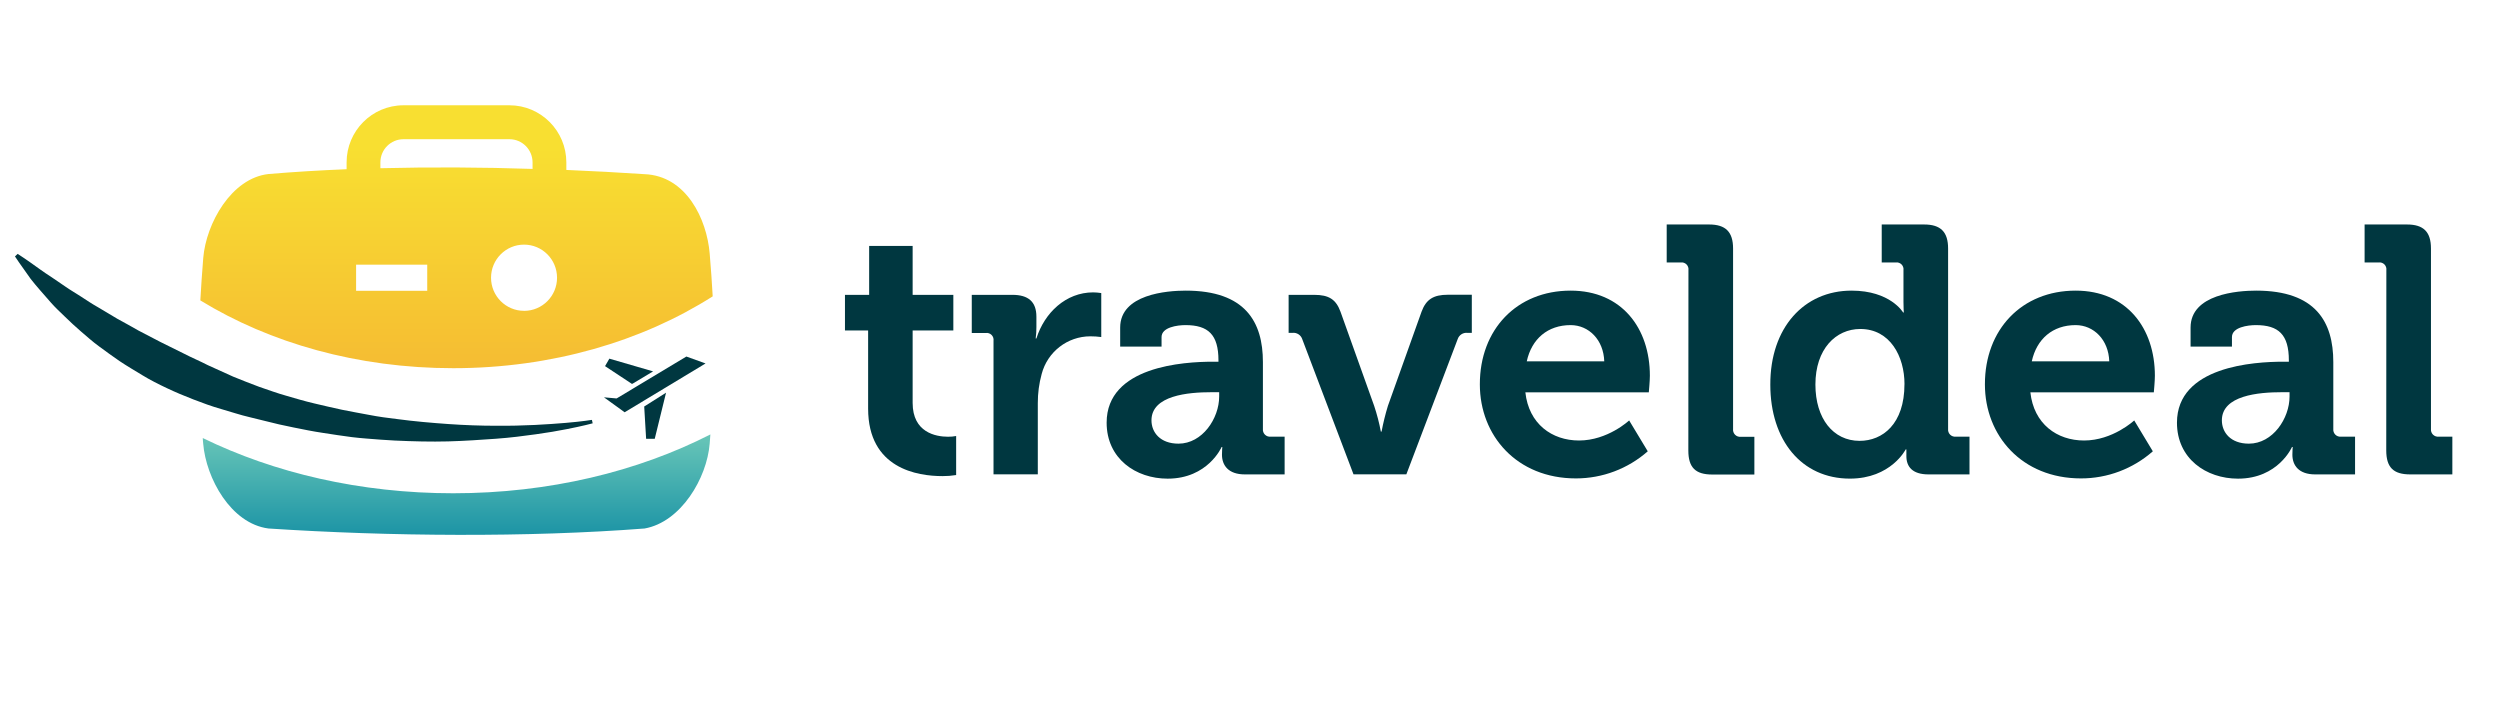 <?xml version="1.0" encoding="UTF-8"?>
<svg width="214px" height="60px" viewBox="0 0 214 60" version="1.1" xmlns="http://www.w3.org/2000/svg" xmlns:xlink="http://www.w3.org/1999/xlink">
    <!-- Generator: Sketch 46.2 (44496) - http://www.bohemiancoding.com/sketch -->
    <title>venture-logos/traveldeal</title>
    <desc>Created with Sketch.</desc>
    <defs>
        <linearGradient x1="50.007%" y1="0.137%" x2="50.007%" y2="99.985%" id="linearGradient-1">
            <stop stop-color="#69C6B8" offset="0%"></stop>
            <stop stop-color="#1A93A5" offset="100%"></stop>
        </linearGradient>
        <linearGradient x1="49.997%" y1="-0.052%" x2="49.997%" y2="163.387%" id="linearGradient-2">
            <stop stop-color="#F8DF31" offset="10%"></stop>
            <stop stop-color="#F3A234" offset="100%"></stop>
        </linearGradient>
    </defs>
    <g id="Asset-Templates" stroke="none" stroke-width="1" fill="none" fill-rule="evenodd">
        <g id="venture-logos/traveldeal" fill-rule="nonzero">
            <g id="logo-traveldeal" transform="translate(1, 9)">
                <path d="M73.311,19.287 L71.329,19.287 L71.329,16.239 L73.399,16.239 L73.399,12.054 L77.122,12.054 L77.122,16.242 L80.606,16.242 L80.606,19.287 L77.122,19.287 L77.122,25.492 C77.122,28.023 79.104,28.384 80.155,28.384 C80.386,28.387 80.618,28.366 80.846,28.323 L80.846,31.664 C80.458,31.728 80.067,31.758 79.675,31.755 C77.544,31.755 73.311,31.121 73.311,25.973 L73.311,19.287 Z" id="Shape" fill="#003740"></path>
                <path d="M84.045,20.168 C84.071,19.985 84.009,19.801 83.879,19.671 C83.749,19.54 83.566,19.478 83.383,19.504 L82.183,19.504 L82.183,16.239 L85.667,16.239 C87.019,16.239 87.716,16.826 87.716,18.107 L87.716,19.011 C87.717,19.333 87.697,19.655 87.654,19.974 L87.716,19.974 C88.406,17.775 90.236,16.027 92.578,16.027 C92.809,16.031 93.04,16.05 93.268,16.086 L93.268,19.851 C92.96,19.809 92.649,19.788 92.338,19.789 C90.376,19.788 88.662,21.116 88.166,23.019 C87.943,23.833 87.832,24.674 87.836,25.518 L87.836,31.603 L84.045,31.603 L84.045,20.168 Z" id="Shape" fill="#003740"></path>
                <path d="M102.82,21.962 L103.3,21.962 L103.3,21.842 C103.3,19.645 102.422,18.829 100.478,18.829 C99.787,18.829 98.429,19.008 98.429,19.854 L98.429,20.667 L94.887,20.667 L94.887,19.04 C94.887,16.18 98.909,15.878 100.501,15.878 C105.604,15.878 107.105,18.559 107.105,21.992 L107.105,27.715 C107.086,27.896 107.149,28.076 107.277,28.204 C107.404,28.333 107.583,28.397 107.764,28.378 L108.964,28.378 L108.964,31.609 L105.554,31.609 C104.143,31.609 103.601,30.825 103.601,29.923 C103.601,29.532 103.631,29.262 103.631,29.262 L103.572,29.262 C103.572,29.262 102.401,31.973 98.95,31.973 C96.219,31.973 93.728,30.255 93.728,27.183 C93.725,22.353 100.329,21.962 102.82,21.962 Z M99.878,28.977 C101.927,28.977 103.361,26.81 103.361,24.943 L103.361,24.573 L102.7,24.573 C100.718,24.573 97.566,24.843 97.566,26.981 C97.566,28.014 98.318,28.977 99.878,28.977 Z" id="Shape" fill="#003740"></path>
                <path d="M110.474,20.036 C110.359,19.678 110.007,19.45 109.634,19.493 L109.306,19.493 L109.306,16.239 L111.496,16.239 C112.758,16.239 113.358,16.629 113.747,17.684 L116.63,25.747 C116.87,26.467 117.061,27.201 117.201,27.947 L117.262,27.947 C117.402,27.204 117.583,26.47 117.804,25.747 L120.687,17.675 C121.077,16.621 121.709,16.23 122.938,16.23 L124.987,16.23 L124.987,19.493 L124.616,19.493 C124.242,19.45 123.891,19.678 123.775,20.036 L119.385,31.6 L114.859,31.6 L110.474,20.036 Z" id="Shape" fill="#003740"></path>
                <path d="M133.444,15.878 C137.835,15.878 140.229,19.108 140.229,23.166 C140.229,23.618 140.138,24.582 140.138,24.582 L129.571,24.582 C129.864,27.292 131.851,28.707 134.164,28.707 C136.626,28.707 138.455,26.989 138.455,26.989 L140.048,29.632 C138.347,31.129 136.162,31.953 133.901,31.952 C128.828,31.952 125.675,28.279 125.675,23.909 C125.666,19.19 128.848,15.878 133.444,15.878 Z M136.324,21.93 C136.266,20.092 135.004,18.829 133.444,18.829 C131.491,18.829 130.11,20.003 129.691,21.93 L136.324,21.93 Z" id="Shape" fill="#003740"></path>
                <path d="M143.531,14.13 C143.556,13.948 143.495,13.765 143.366,13.634 C143.237,13.504 143.054,13.442 142.872,13.467 L141.669,13.467 L141.669,10.216 L145.302,10.216 C146.713,10.216 147.351,10.85 147.351,12.272 L147.351,27.715 C147.329,27.896 147.39,28.078 147.517,28.209 C147.643,28.34 147.822,28.407 148.004,28.39 L149.174,28.39 L149.174,31.62 L145.571,31.62 C144.131,31.62 143.522,31.018 143.522,29.565 L143.531,14.13 Z" id="Shape" fill="#003740"></path>
                <path d="M157.491,15.878 C160.822,15.878 161.905,17.745 161.905,17.745 L161.966,17.745 C161.966,17.745 161.937,17.355 161.937,16.841 L161.937,14.13 C161.963,13.948 161.901,13.764 161.771,13.633 C161.641,13.503 161.458,13.441 161.275,13.467 L160.075,13.467 L160.075,10.216 L163.708,10.216 C165.119,10.216 165.757,10.85 165.757,12.272 L165.757,27.715 C165.737,27.896 165.801,28.077 165.929,28.206 C166.058,28.335 166.238,28.398 166.418,28.378 L167.589,28.378 L167.589,31.609 L164.077,31.609 C162.695,31.609 162.186,30.945 162.186,30.043 L162.186,29.471 L162.127,29.471 C162.127,29.471 160.866,31.97 157.353,31.97 C153.211,31.97 150.539,28.687 150.539,23.927 C150.524,19.04 153.436,15.878 157.491,15.878 Z M162.025,23.888 C162.025,21.51 160.792,19.161 158.243,19.161 C156.141,19.161 154.399,20.876 154.399,23.918 C154.399,26.84 155.93,28.737 158.181,28.737 C160.151,28.737 162.022,27.295 162.022,23.888 L162.025,23.888 Z" id="Shape" fill="#003740"></path>
                <path d="M176.672,15.878 C181.063,15.878 183.458,19.108 183.458,23.166 C183.458,23.618 183.367,24.582 183.367,24.582 L172.8,24.582 C173.092,27.292 175.083,28.707 177.395,28.707 C179.857,28.707 181.689,26.989 181.689,26.989 L183.282,29.632 C181.582,31.129 179.397,31.954 177.135,31.952 C172.062,31.952 168.909,28.279 168.909,23.909 C168.898,19.19 172.08,15.878 176.672,15.878 Z M179.553,21.93 C179.494,20.092 178.233,18.829 176.672,18.829 C174.72,18.829 173.341,20.003 172.92,21.93 L179.553,21.93 Z" id="Shape" fill="#003740"></path>
                <path d="M194.446,21.962 L194.926,21.962 L194.926,21.842 C194.926,19.645 194.048,18.829 192.104,18.829 C191.414,18.829 190.055,19.008 190.055,19.854 L190.055,20.667 L186.513,20.667 L186.513,19.04 C186.513,16.18 190.535,15.878 192.128,15.878 C197.23,15.878 198.731,18.559 198.731,21.992 L198.731,27.715 C198.712,27.896 198.775,28.077 198.904,28.206 C199.032,28.335 199.212,28.398 199.393,28.378 L200.593,28.378 L200.593,31.609 L197.177,31.609 C195.766,31.609 195.228,30.825 195.228,29.923 C195.228,29.532 195.257,29.262 195.257,29.262 L195.195,29.262 C195.195,29.262 194.025,31.973 190.573,31.973 C187.842,31.973 185.348,30.255 185.348,27.183 C185.348,22.353 191.952,21.962 194.446,21.962 Z M191.504,28.977 C193.553,28.977 194.985,26.81 194.985,24.943 L194.985,24.573 L194.326,24.573 C192.344,24.573 189.192,24.843 189.192,26.981 C189.192,28.014 189.941,28.977 191.504,28.977 Z" id="Shape" fill="#003740"></path>
                <path d="M203.272,14.13 C203.297,13.948 203.236,13.764 203.106,13.633 C202.976,13.503 202.792,13.441 202.61,13.467 L201.41,13.467 L201.41,10.216 L205.042,10.216 C206.453,10.216 207.091,10.85 207.091,12.272 L207.091,27.715 C207.072,27.896 207.135,28.076 207.263,28.204 C207.391,28.333 207.57,28.397 207.75,28.378 L208.921,28.378 L208.921,31.609 L205.312,31.609 C203.872,31.609 203.263,31.007 203.263,29.553 L203.272,14.13 Z" id="Shape" fill="#003740"></path>
                <path d="M16.357,28.496 C16.357,28.66 16.383,28.822 16.395,28.989 C16.641,31.926 18.754,35.82 21.98,36.239 C32.331,36.918 44.18,37.012 54.179,36.239 C57.291,35.684 59.512,31.932 59.749,28.977 C59.77,28.707 59.79,28.452 59.808,28.188 C53.602,31.359 46.012,33.224 37.796,33.224 C29.831,33.224 22.448,31.473 16.357,28.496 Z" id="Shape" fill="url(#linearGradient-1)"></path>
                <path d="M49.733,27.236 C49.733,27.236 48.919,27.462 47.476,27.741 C46.753,27.888 45.872,28.035 44.859,28.176 C43.846,28.317 42.693,28.469 41.434,28.558 C40.175,28.646 38.8,28.745 37.354,28.784 C35.908,28.822 34.368,28.784 32.778,28.71 C31.985,28.675 31.18,28.602 30.361,28.54 C29.541,28.478 28.718,28.378 27.89,28.246 C27.062,28.114 26.225,28.005 25.39,27.841 C24.556,27.677 23.719,27.515 22.885,27.327 C22.05,27.139 21.228,26.907 20.394,26.716 C19.559,26.525 18.754,26.247 17.938,26.015 C17.121,25.783 16.331,25.492 15.555,25.192 C14.779,24.893 14.018,24.573 13.286,24.226 C12.555,23.88 11.843,23.521 11.176,23.113 C10.509,22.705 9.85,22.323 9.235,21.909 C8.621,21.495 8.041,21.058 7.479,20.65 C6.917,20.241 6.413,19.783 5.922,19.366 C5.43,18.949 4.982,18.518 4.558,18.109 C4.133,17.701 3.729,17.322 3.387,16.935 C2.696,16.142 2.087,15.467 1.63,14.879 C0.752,13.667 0.281,12.95 0.281,12.95 L0.512,12.73 C0.512,12.73 1.238,13.194 2.418,14.051 C2.711,14.274 3.056,14.483 3.419,14.73 L4.59,15.528 C5.005,15.822 5.468,16.083 5.936,16.389 C6.405,16.694 6.891,17.023 7.426,17.322 L9.06,18.297 C9.645,18.617 10.23,18.935 10.833,19.284 L12.727,20.271 L14.724,21.26 C15.394,21.61 16.105,21.903 16.799,22.262 L18.959,23.24 C19.7,23.533 20.446,23.847 21.207,24.12 L22.361,24.517 C22.751,24.652 23.141,24.774 23.532,24.884 C24.316,25.113 25.098,25.345 25.891,25.53 C26.684,25.715 27.474,25.906 28.265,26.073 C29.055,26.241 29.845,26.367 30.624,26.52 C31.403,26.672 32.181,26.775 32.945,26.866 C34.476,27.072 35.966,27.198 37.383,27.298 C38.8,27.398 40.143,27.442 41.387,27.445 C43.875,27.468 45.948,27.321 47.397,27.201 C48.846,27.08 49.668,26.942 49.668,26.942 L49.733,27.236 Z" id="Shape" fill="#003740"></path>
                <path d="M59.749,12.703 C59.506,9.767 57.756,6.043 54.161,5.908 C52.01,5.764 49.771,5.644 47.479,5.547 L47.479,4.898 C47.477,2.2 45.297,0.013 42.608,0.012 L33.534,0.012 C30.847,0.017 28.67,2.202 28.669,4.898 L28.669,5.485 C26.388,5.579 24.146,5.714 21.983,5.897 C18.81,6.246 16.644,10.122 16.398,13.079 C16.293,14.395 16.211,15.587 16.149,16.715 C22.091,20.356 29.6,22.517 37.796,22.517 C46.241,22.517 53.98,20.206 60.007,16.368 C59.943,15.229 59.861,14.019 59.749,12.703 Z M35.571,15.892 L29.482,15.892 L29.482,13.655 L35.571,13.655 L35.571,15.892 Z M31.561,5.4 L31.561,4.898 C31.562,3.804 32.446,2.918 33.537,2.916 L42.611,2.916 C43.701,2.918 44.585,3.804 44.587,4.898 L44.587,5.459 C40.295,5.315 35.881,5.292 31.561,5.4 L31.561,5.4 Z M43.855,17.607 C42.296,17.606 41.033,16.337 41.033,14.773 C41.034,13.208 42.298,11.94 43.857,11.94 C45.416,11.939 46.681,13.206 46.683,14.771 C46.686,16.335 45.425,17.605 43.867,17.61 L43.855,17.607 Z" id="Shape" fill="url(#linearGradient-2)"></path>
                <polygon id="Shape" fill="#003740" points="54.308 28.563 55.045 28.563 56.014 24.614 54.144 25.797"></polygon>
                <polygon id="Shape" fill="#003740" points="51.161 21.701 50.792 22.341 53.099 23.865 53.207 23.809 54.905 22.79"></polygon>
                <polygon id="Shape" fill="#003740" points="57.753 21.519 51.782 25.107 50.699 25.01 52.47 26.291 59.395 22.112"></polygon>
            </g>
        </g>
    </g>
</svg>